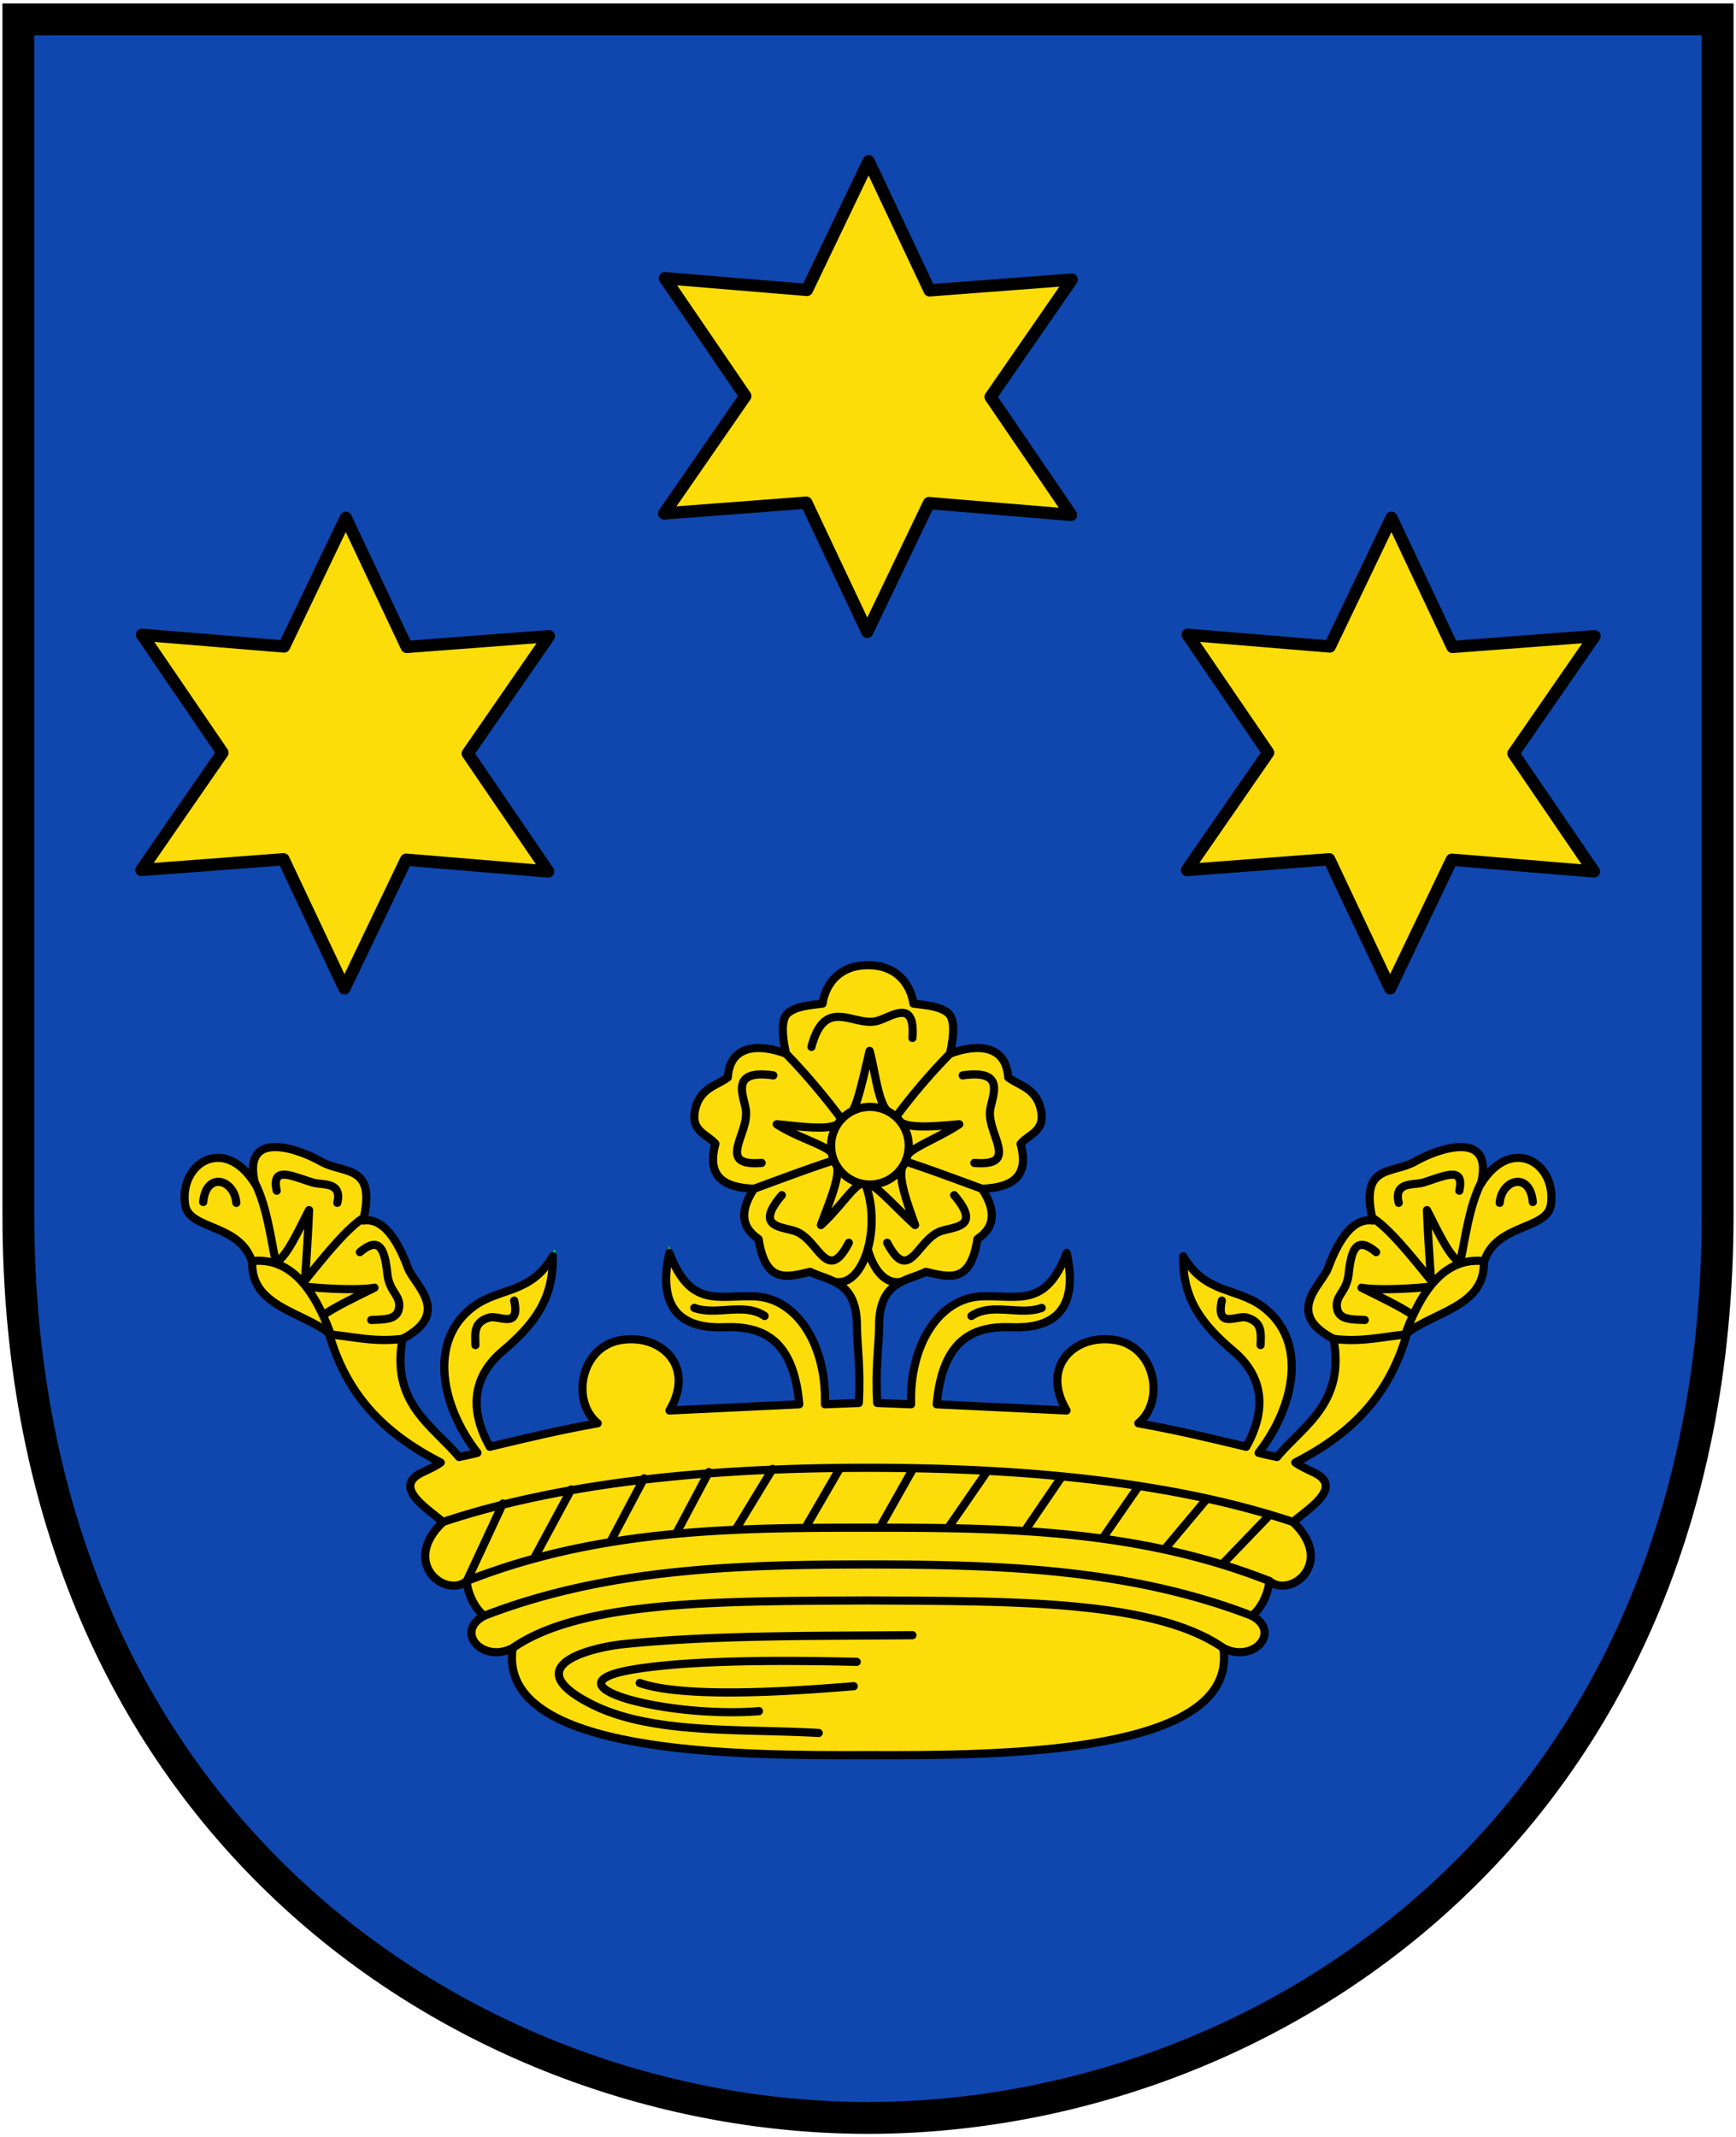 <svg xmlns="http://www.w3.org/2000/svg" height="523" width="425"><path style="fill:#0f47af;stroke:#000;stroke-width:7.8;stroke-linecap:butt;stroke-linejoin:miter;stroke-miterlimit:4;stroke-dasharray:none;stroke-opacity:1" d="M23 297.77V5.27h416v292.5c0 149.5-110.5 221-208 221s-208-71.5-208-221z" transform="translate(-18.5 -.52)"/><path transform="matrix(.702 -.373 .373 .703 206.975 -90.737)" d="m-66.405 273.055-36.958-23.71-35.352 26.045 2.054-43.862-40.231-17.594 39.012-20.152-4.878-43.638 36.958 23.71 35.352-26.044-2.054 43.861 40.23 17.594-39.011 20.152z" style="opacity:1;fill:#fcdd09;fill-opacity:1;stroke:#000;stroke-width:3.772;stroke-linecap:round;stroke-linejoin:round;stroke-miterlimit:4;stroke-dasharray:none;stroke-opacity:1"/><path transform="matrix(.702 -.373 .373 .703 78.975 -3.482)" d="m-66.405 273.055-36.958-23.71-35.352 26.045 2.054-43.862-40.231-17.594 39.012-20.152-4.878-43.638 36.958 23.71 35.352-26.044-2.054 43.861 40.23 17.594-39.011 20.152z" style="opacity:1;fill:#fcdd09;fill-opacity:1;stroke:#000;stroke-width:3.772;stroke-linecap:round;stroke-linejoin:round;stroke-miterlimit:4;stroke-dasharray:none;stroke-opacity:1"/><path style="opacity:1;fill:#fcdd09;fill-opacity:1;stroke:#000;stroke-width:3.772;stroke-linecap:round;stroke-linejoin:round;stroke-miterlimit:4;stroke-dasharray:none;stroke-opacity:1" d="m-66.405 273.055-36.958-23.71-35.352 26.045 2.054-43.862-40.231-17.594 39.012-20.152-4.878-43.638 36.958 23.71 35.352-26.044-2.054 43.861 40.23 17.594-39.011 20.152z" transform="matrix(.702 -.373 .373 .703 334.975 -3.482)"/><path style="fill:none;stroke:#00fe00;stroke-width:1px;stroke-linecap:butt;stroke-linejoin:miter;stroke-opacity:1" d="M233.662 236.695c-3.725 1.416-7.365 4.385-8.147 9.407-3.16.382-6.393.644-8.39 2.237-1.653 1.32-1.687 4.826-.56 10-6.294-2.353-13.702-2.422-14.248 5.825-2.818 2.116-7.27 2.677-8.124 8.655-.663 4.638 3.277 5.367 5.096 7.6-2.237 8.15 2.23 10.714 9.446 10.988-3.13 4.802-3.64 9.08 1.119 12.305 1.69 10.966 6.84 9.37 12.633 8.028 4.708 2.304 11.404 2.144 11.446 13.22.017 4.666.94 10.049.463 18.86l-8.288.327c.416-14.725-7.004-26.027-17.277-26.418-8.906-.339-15.678 2.962-20.819-10.627-3.445 15.634 5.14 18.516 13.452 18.192 9.271-.362 16.944 2.792 18.356 18.853l-31.78 1.514c6.539-10.964-2.246-18.932-12.04-17.21-9.792 1.723-12.124 14.965-5.536 20.334-8.773 1.58-15.543 3.15-26.412 5.757-5.287-9.461-3.945-17.426 3.158-23.423 7.778-6.568 12.472-12.793 12.27-23.198-5.413 9.23-12.816 7.586-19.18 12.141-11.66 8.346-8.066 24.764.723 35.96-.695.18-1.248.332-4.502 1.023-6.258-7.559-16.804-13.117-13.825-28.92 12.16-6.293 2.878-13.23 1.35-17.272-1.615-4.27-5.09-12.577-10.989-11.678 3.311-13.953-4.692-11.235-10.361-14.446-5.839-3.307-19.347-7.893-16.125 5.401-7.636-12.044-18.604-4.84-17.107 5.192.94 6.298 13.514 4.507 16.412 14.079-.275 10.751 12.11 12.086 18.791 17.31 4.192 14.8 13.1 24.398 27.373 31.685-1.855 1.333-4.58 2.31-5.723 3.09-5.138 3.505 2.449 8.234 6.283 11.452-10.51 9.948.612 18.83 5.824 14.44.05 2.482 1.737 6.602 4.243 8.526-7.318 3.889-.384 11.723 6.984 7.887-3.904 26.33 55.752 26.308 88.813 26.209" transform="translate(-24.145 -.52)"/><path style="opacity:1;fill:#fcdd09;fill-opacity:1;stroke:#000;stroke-width:2;stroke-linecap:round;stroke-linejoin:round;stroke-miterlimit:4;stroke-dasharray:none;stroke-opacity:1" d="M247.776 246.102c3.16.382 6.393.644 8.39 2.237 1.653 1.32 1.687 4.826.56 10 6.294-2.353 13.702-2.421 14.248 5.825 2.818 2.116 7.27 2.677 8.124 8.655.663 4.638-3.277 5.367-5.096 7.6 2.237 8.15-2.23 10.714-9.446 10.988 3.13 4.802 3.64 9.08-1.119 12.305-1.69 10.966-6.84 9.37-12.633 8.028-4.708 2.304-11.404 2.144-11.446 13.22-.017 4.666-.94 10.049-.463 18.86l8.288.327c-.416-14.725 7.004-26.027 17.277-26.418 8.906-.339 15.678 2.962 20.819-10.627 3.445 15.635-5.14 18.516-13.452 18.192-9.271-.362-16.944 2.792-18.356 18.853l31.78 1.514c-6.539-10.964 2.246-18.932 12.04-17.209 9.792 1.723 12.124 14.964 5.536 20.333 8.773 1.58 15.543 3.15 26.412 5.757 5.287-9.461 3.945-17.426-3.158-23.423-7.778-6.568-12.472-12.793-12.27-23.198 5.413 9.23 12.816 7.586 19.18 12.141 11.66 8.346 8.066 24.764-.723 35.96.695.18 1.248.332 4.502 1.023 6.258-7.559 16.804-13.117 13.825-28.92-12.16-6.293-2.878-13.23-1.35-17.272 1.615-4.27 5.09-12.577 10.989-11.678-3.311-13.953 4.692-11.235 10.361-14.446 5.839-3.307 19.347-7.893 16.125 5.401 7.636-12.044 18.604-4.84 17.107 5.192-.94 6.298-13.514 4.507-16.412 14.08.275 10.75-12.11 12.085-18.791 17.31-4.192 14.799-13.1 24.397-27.373 31.684 1.855 1.333 4.58 2.31 5.723 3.09 5.139 3.505-2.449 8.234-6.283 11.452 10.51 9.948-.612 18.83-5.824 14.44-.05 2.482-1.737 6.602-4.243 8.526 7.318 3.889.384 11.723-6.984 7.887 3.904 26.33-55.752 26.308-86.994 26.209-31.243.099-90.899.121-86.995-26.209-7.368 3.836-14.302-3.998-6.984-7.887-2.506-1.924-4.193-6.044-4.243-8.525-5.212 4.39-16.334-4.493-5.824-14.441-3.834-3.217-11.421-7.947-6.283-11.452 1.144-.78 3.868-1.757 5.723-3.09-14.273-7.287-23.181-16.885-27.373-31.684-6.681-5.225-19.066-6.56-18.79-17.31-2.9-9.573-15.473-7.782-16.413-14.08-1.497-10.032 9.47-17.236 17.107-5.192-3.222-13.294 10.286-8.708 16.125-5.401 5.67 3.21 13.672.493 10.361 14.446 5.9-.899 9.374 7.408 10.989 11.678 1.528 4.041 10.81 10.98-1.35 17.271-2.979 15.804 7.567 21.362 13.825 28.921 3.254-.691 3.807-.843 4.502-1.022-8.789-11.197-12.383-27.615-.723-35.96 6.364-4.556 13.767-2.911 19.18-12.142.202 10.405-4.492 16.63-12.27 23.198-7.103 5.997-8.445 13.962-3.158 23.423 10.87-2.607 17.64-4.178 26.412-5.757-6.588-5.369-4.256-18.61 5.537-20.333 9.793-1.723 18.578 6.245 12.04 17.209l31.779-1.514c-1.412-16.061-9.085-19.215-18.356-18.853-8.311.324-16.897-2.557-13.452-18.192 5.14 13.589 11.913 10.288 20.82 10.627 10.272.39 17.692 11.693 17.276 26.418l8.288-.328c.477-8.81-.446-14.193-.463-18.859-.042-11.076-6.738-10.916-11.446-13.22-5.792 1.342-10.944 2.938-12.633-8.028-4.759-3.225-4.25-7.503-1.119-12.305-7.215-.274-11.683-2.838-9.446-10.989-1.82-2.232-5.759-2.96-5.096-7.599.854-5.978 5.306-6.54 8.124-8.655.546-8.246 7.954-8.178 14.249-5.825-1.128-5.174-1.094-8.68.559-10 1.997-1.593 5.23-1.854 8.39-2.237.782-5.021 4.275-9.407 11.13-9.407 6.856 0 10.349 4.386 11.131 9.407z" transform="translate(-24.145 -.52)"/><path style="opacity:1;fill:none;fill-opacity:1;stroke:#000;stroke-width:2;stroke-linecap:round;stroke-linejoin:round;stroke-miterlimit:4;stroke-dasharray:none;stroke-opacity:1" d="M228.46 314.159c7.108 1.512 11.459-13.098 7.674-23.506m8.698 23.506c-3.676.782-6.625-2.561-8.091-7.411M85.957 309.09c9.38-.869 15.055 6.783 19.182 17.995 5.72.545 10.884 1.923 17.557 1.038M85.957 288.92c3.343 5.525 4.453 14.526 5.735 20.566 2.768-1.685 5.34-7.526 8.108-12.854-.207 5.702-.603 11.273-.99 17.205 4.475-5.552 10.284-12.79 14.239-15.227m-31.047-3.757c-.533-5.871-7.431-7.683-8.108-.198m17.996-2.769c-1.382-6.274 3.82-3.504 8.898-1.977 2.224.668 7.198-.347 5.933 4.944m5.537 12.062c4.85-4.081 6.067-.647 6.723 5.34.512 4.661 3.562 5.276 2.769 8.7-.62 2.674-4.05 2.393-6.724 2.571m-15.424-8.107c4.829.542 13.236.829 16.215.197-6.024 2.994-9.495 4.676-12.26 6.526m46.471-3.362c1.507 7.154-3.754 3.443-6.13 4.153-3.917 1.17-3.408 3.9-3.362 6.724m53.59-9.097c5.34 1.961 12.261-1.406 17.205 1.978m36.188 78.11c-24.171.215-48.93-.04-70.597 2.176-8.118.83-26.666 5.39-7.712 14.831 14.734 7.34 36.579 5.84 55.37 6.922m-14.634-5.34c-22.643 1.829-53.792-6.528-30.255-10.283 13.363-2.131 34.043-2.254 54.183-1.78M132.6 372.939c30.357-10.098 67.391-13.254 104.046-13.254 36.654 0 73.688 3.156 104.045 13.254m-202.267 14.44 8.836-18.962m16.722-3.434-9.138 16.937m26.971-19.653-8.264 15.582m24.123-17.113-8.016 15.08m23.63-15.86L204.2 374.88m25.53-15.024-8.373 14.43m26.161-119.773c.785-9.985-5.302-5.018-8.701-4.153-5.728 1.458-12.695-6.266-16.018 6.328m-6.234 1.652c3.76 3.829 8.803 9.57 13.617 16.036m2.663-1.992c1.318-1.911 2.874-9.132 4.192-14.707 1.351 4.912 2.122 12.918 4.489 14.783m-60.77 139.883c12.064 4.225 42.797 1.53 52.403.791m-24.425-121.726c5.047-1.823 12.164-4.546 19.179-6.844m-14.446-20.897c-10.965-1.573-7.09 5.146-6.706 8.632.647 5.876-7.377 13.678 3.842 12.787m4.94 7.885c-7.17 8.444.778 7.556 3.934 9.087 5.318 2.58 7.254 12.539 12.474 2.568m-4.165-21.935c-1.338-1.897-8.708-3.906-13.484-7.07 5.076.43 12.314 1.594 14.882.018m5.854 14.508c-2.174.815-5.646 6.32-9.915 10.141 1.7-4.803 4.768-11.6 3.892-14.482m27.71-27.466a150.427 150.427 0 0 0-13.243 15.486m21.073 17.582c-5.047-1.823-11.74-4.389-18.754-6.686m14.021-21.055c10.965-1.573 7.09 5.146 6.706 8.632-.647 5.876 7.377 13.678-3.842 12.787m-4.94 7.885c7.17 8.444-.778 7.556-3.934 9.087-5.318 2.58-7.254 12.539-12.474 2.568m5.007-21.505c1.338-1.898 7.866-4.336 12.642-7.5-5.076.43-11.71 1.145-14.278-.431m-7.597 15.184c2.175.815 6.785 6.093 11.054 9.914-1.7-4.803-4.069-11.04-3.193-13.923m-5.39 87.88 8.16-14.46m18.168.645-9.586 13.872m27.8-12.513-9.128 13.383m27.95-11.043-8.894 12.864m25.604-9.774-10.44 12.435m25.834-8.49-11.723 12.178m64.005-74.25c-9.38-.87-15.055 6.783-19.182 17.995-5.72.545-10.884 1.923-17.557 1.038m36.739-39.204c-3.343 5.525-4.453 14.526-5.735 20.566-2.768-1.685-5.34-7.526-8.108-12.854.207 5.702.603 11.273.99 17.205-4.475-5.552-10.284-12.79-14.239-15.227m31.047-3.757c.533-5.871 7.431-7.683 8.108-.198m-17.996-2.769c1.382-6.274-3.82-3.504-8.898-1.977-2.224.668-7.198-.347-5.933 4.944m-5.537 12.062c-4.85-4.081-6.067-.647-6.723 5.34-.512 4.661-3.562 5.276-2.769 8.7.62 2.674 4.05 2.393 6.724 2.571m15.424-8.107c-4.829.542-13.236.829-16.215.197 6.024 2.994 9.495 4.676 12.26 6.526m-46.471-3.362c-1.507 7.153 3.754 3.443 6.13 4.153 3.917 1.17 3.408 3.899 3.362 6.724m-53.59-9.097c-5.34 1.961-12.261-1.406-17.205 1.978m72.907 64.84c-32.606-12.837-65.682-13.034-98.222-13.034-32.54 0-65.615.197-98.22 13.034m192.199 8.526c-29.745-11.53-61.83-12.566-93.979-12.566-32.147 0-64.233 1.037-93.978 12.566m180.973 7.887c-17.094-11.957-52.94-11.43-86.994-11.648-34.055.219-69.901-.31-86.995 11.648m87.462-132.418a9.5 9.5 0 1 1 0 19 9.5 9.5 0 0 1 0-19" transform="translate(-24.145 -.52)"/></svg>